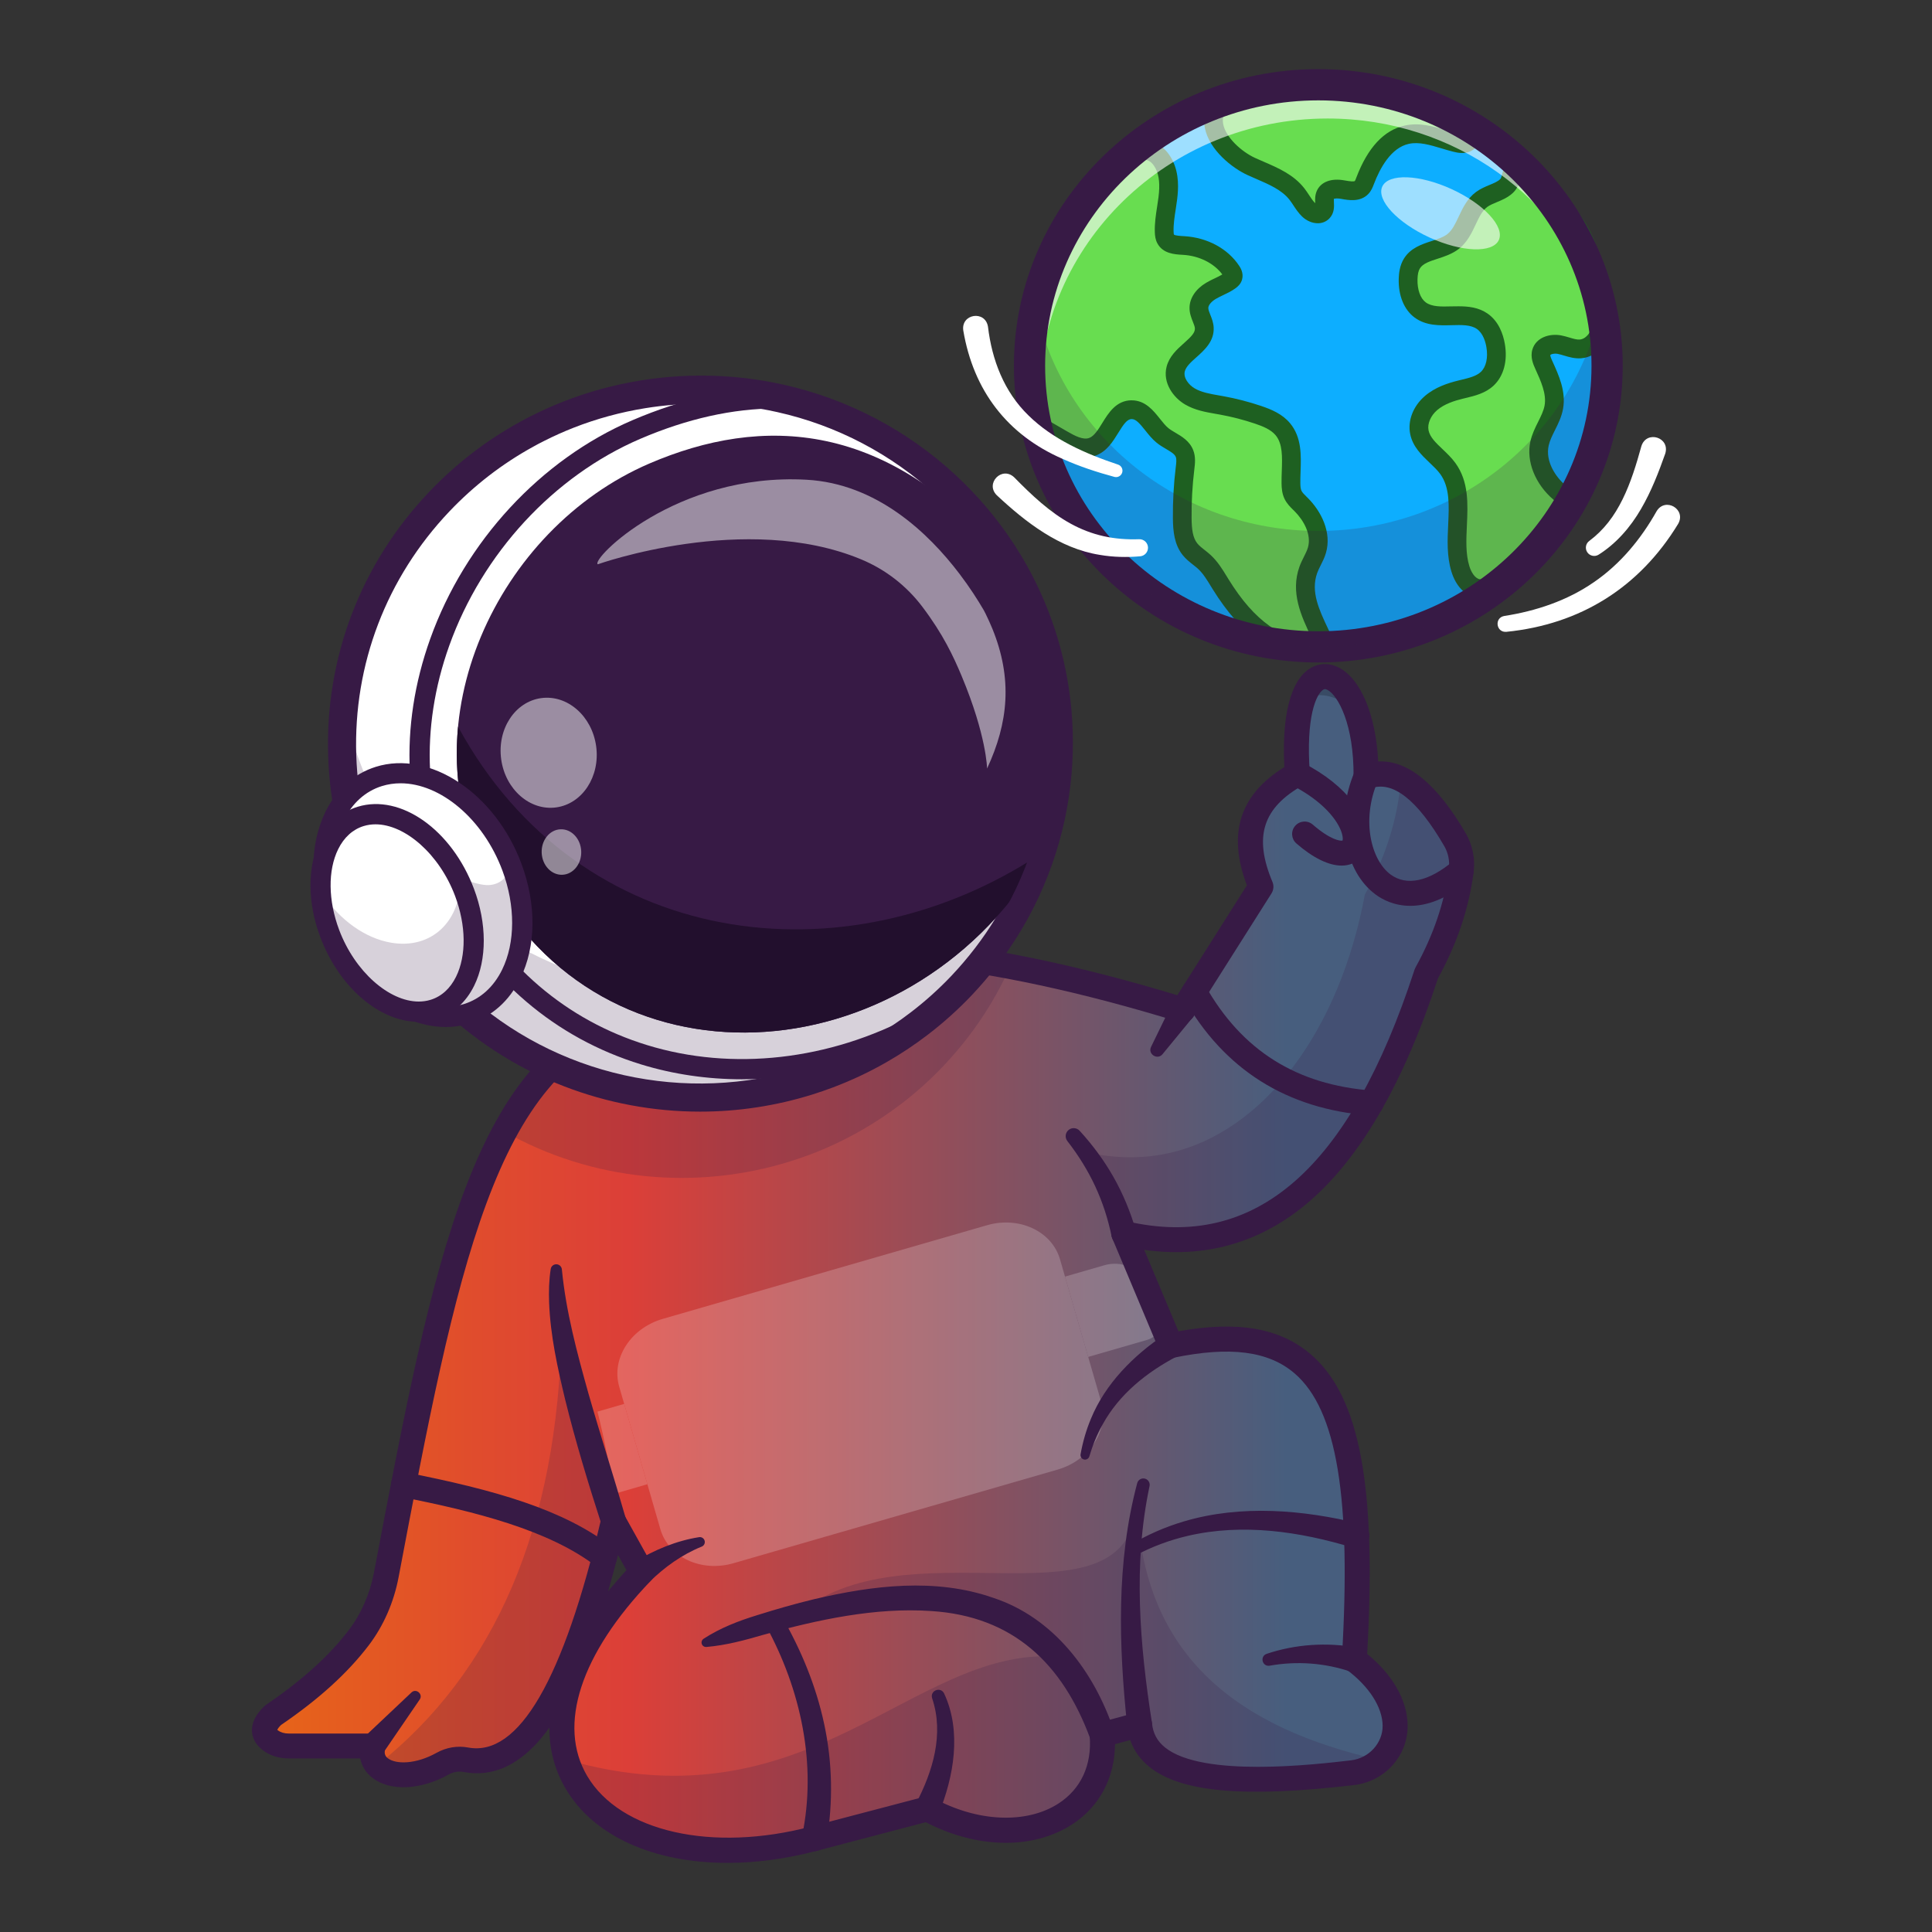 <?xml version="1.0" encoding="utf-8"?>
<!-- Generator: Adobe Illustrator 25.0.0, SVG Export Plug-In . SVG Version: 6.00 Build 0)  -->
<svg version="1.1" id="Layer_1" xmlns="http://www.w3.org/2000/svg" xmlns:xlink="http://www.w3.org/1999/xlink" x="0px" y="0px"
	 viewBox="0 0 1000 1000" style="enable-background:new 0 0 1000 1000;" xml:space="preserve">
<rect x="0" y="0" width="1000" height="1000" fill="#333333" stroke="none"/>
<style type="text/css">
	.st0{fill:#0DAEFF;}
	.st1{fill:#68DD50;}
	.st2{fill:#1E6021;}
	.st3{opacity:0.6;}
	.st4{fill:#FFFFFF;}
	.st5{fill:#371A45;}
	.st6{opacity:0.2;}
	.st7{fill:url(#SVGID_1_);}
	.st8{fill:#220F2D;}
	.st9{opacity:0.5;}
</style>
<g>
	<g>
		<g>
			<g>
				<ellipse class="st0" cx="682.36" cy="189.34" rx="149.48" ry="145.48"/>
			</g>
			<g>
				<path class="st1" d="M602.63,85.32c2.62,5.27,2.57,11.46,1.84,17.29c-0.73,5.84-2.08,11.65-1.87,17.52
					c0.04,1.22,0.17,2.47,0.75,3.54c1.65,3.05,5.86,3.19,9.32,3.39c9.64,0.56,19.31,5.09,24.65,13.13c0.63,0.95,1.21,2.08,0.9,3.17
					c-0.23,0.81-0.91,1.4-1.59,1.89c-3.03,2.19-6.66,3.36-9.86,5.29s-6.13,5.02-6.18,8.76c-0.05,3.59,2.55,6.75,2.77,10.33
					c0.55,8.91-12.6,12.71-14.79,21.36c-1.4,5.55,2.43,11.32,7.38,14.19c4.95,2.88,10.81,3.6,16.45,4.63
					c6.34,1.16,12.6,2.77,18.72,4.83c4.78,1.61,9.69,3.63,12.91,7.52c6.17,7.42,4.06,18.31,4.18,27.96
					c0.03,2.03,0.18,4.12,1.06,5.95c0.97,2.03,2.72,3.56,4.31,5.15c6.17,6.19,10.54,15.25,8.06,23.63
					c-1.04,3.52-3.2,6.62-4.44,10.08c-5.34,14.93,4.82,28.65,9.99,41.83c-11.4,1.81-23.2-2.02-32.63-8.68
					c-9.43-6.66-16.71-15.94-22.79-25.75c-2.49-4.02-4.85-8.21-8.31-11.42c-2.45-2.28-5.42-4.02-7.5-6.64
					c-3.51-4.39-3.95-10.42-4.01-16.04c-0.09-8.64,0.4-17.28,1.44-25.85c0.31-2.58,0.66-5.28-0.3-7.69
					c-1.85-4.62-7.49-6.17-11.35-9.31c-5.57-4.54-8.87-13.41-16.06-13.33c-9.66,0.12-11.17,15.88-20.25,19.2
					c-5.12,1.87-10.64-0.95-15.36-3.68c-3-1.74-6-3.48-9-5.21c-2.06-1.19-4.17-2.43-5.67-4.28c-1.72-2.12-2.47-4.84-3.04-7.51
					c-6.47-30.41,6.04-61.3,18.29-89.88c2.49-5.8,4.99-11.63,8.36-16.97C565.92,92.81,592.24,64.4,602.63,85.32z"/>
				<path class="st2" d="M681.52,342.05c-10.01,0-20.56-3.5-29.77-10c-8.71-6.15-16.6-15.04-24.11-27.16l-0.91-1.48
					c-2.07-3.38-4.02-6.57-6.58-8.94c-0.77-0.72-1.66-1.41-2.6-2.15c-1.75-1.38-3.74-2.94-5.4-5.02c-4.34-5.43-5-12.35-5.06-19.01
					c-0.09-8.81,0.41-17.72,1.48-26.48c0.25-2.07,0.5-4.08,0.01-5.3c-0.62-1.54-2.67-2.75-5.06-4.15c-1.61-0.95-3.28-1.92-4.85-3.21
					c-2.31-1.88-4.13-4.17-5.89-6.38c-2.92-3.66-4.91-5.92-7.05-5.86c-2.37,0.03-4.19,2.71-6.91,7.12
					c-2.8,4.54-5.97,9.68-11.73,11.79c-7.65,2.8-15.33-1.64-19.46-4.03l-9-5.21c-2.19-1.27-4.92-2.85-7-5.42
					c-2.36-2.92-3.33-6.31-4.01-9.55c-6.5-30.57,4.57-60.11,18.58-92.8c2.52-5.89,5.14-11.98,8.72-17.65
					c5.77-9.13,23.33-28.9,38.02-28.14c4.21,0.22,10.06,2.15,14.03,10.16c3.45,6.93,2.97,14.76,2.31,20.05
					c-0.21,1.71-0.48,3.43-0.74,5.14c-0.63,4.05-1.22,7.87-1.09,11.61c0.04,1.03,0.13,1.34,0.17,1.42c0.57,0.57,3.66,0.75,4.98,0.82
					l0.35,0.02c11.9,0.69,22.52,6.4,28.41,15.3c0.62,0.93,2.5,3.77,1.52,7.19c-0.66,2.29-2.26,3.65-3.41,4.49
					c-2.1,1.52-4.29,2.56-6.41,3.56c-1.36,0.65-2.65,1.26-3.8,1.95c-2.31,1.39-3.82,3.22-3.84,4.67c-0.01,0.92,0.5,2.2,1.04,3.56
					c0.74,1.84,1.57,3.93,1.72,6.41c0.44,7.18-4.72,11.79-8.87,15.49c-2.79,2.49-5.42,4.84-6.06,7.36
					c-0.84,3.31,2.01,7.01,5.12,8.81c3.56,2.07,7.97,2.84,12.65,3.65c0.75,0.13,1.5,0.26,2.24,0.4c6.55,1.19,13.07,2.88,19.39,5
					c5.48,1.84,11.11,4.21,15.1,9.01c6.04,7.27,5.71,16.68,5.42,24.97c-0.07,2.1-0.14,4.09-0.12,6.02c0.02,1.37,0.1,2.91,0.58,3.93
					c0.45,0.95,1.5,1.97,2.6,3.06l0.77,0.76c6.6,6.62,12.5,17.56,9.28,28.44c-0.69,2.34-1.71,4.36-2.69,6.31
					c-0.71,1.4-1.37,2.73-1.83,4.02c-3.45,9.64,1.02,19.06,5.74,29.04c1.45,3.07,2.96,6.24,4.19,9.39c0.54,1.37,0.42,2.9-0.31,4.18
					c-0.73,1.27-2,2.15-3.45,2.38C685.84,341.88,683.69,342.04,681.52,342.05z M585.78,207.21c7,0,11.2,5.27,14.58,9.52
					c1.51,1.89,2.93,3.68,4.43,4.9c1,0.81,2.28,1.56,3.63,2.36c3.26,1.91,7.31,4.29,9.15,8.92c1.41,3.53,0.97,7.09,0.62,9.96
					c-1.03,8.46-1.51,16.94-1.42,25.33c0.06,5.7,0.58,10.1,2.95,13.06c0.96,1.2,2.34,2.29,3.81,3.44c1.05,0.83,2.14,1.68,3.2,2.67
					c3.53,3.28,5.93,7.19,8.25,10.98l0.88,1.44c6.91,11.15,13.73,18.88,21.46,24.35c7.09,5.01,15.05,7.85,22.6,8.19
					c-0.39-0.84-0.8-1.69-1.21-2.56c-5.12-10.79-10.92-23.03-6.11-36.46c0.66-1.85,1.5-3.51,2.3-5.11c0.83-1.65,1.61-3.21,2.06-4.71
					c2.02-6.8-2.21-14.18-6.84-18.83l-0.69-0.68c-1.58-1.55-3.37-3.31-4.57-5.81c-1.29-2.71-1.5-5.55-1.53-7.98
					c-0.03-2.16,0.05-4.36,0.12-6.48c0.25-7.21,0.49-14.01-3.19-18.44c-2.44-2.94-6.6-4.63-10.73-6.02
					c-5.88-1.98-11.95-3.54-18.04-4.65c-0.72-0.13-1.44-0.26-2.16-0.38c-5.3-0.93-10.79-1.88-15.85-4.82
					c-6.13-3.56-11.77-11.21-9.65-19.58c1.37-5.4,5.42-9.02,9-12.22c3.61-3.22,5.79-5.34,5.65-7.66c-0.06-0.92-0.54-2.13-1.05-3.4
					c-0.79-1.98-1.77-4.44-1.73-7.29c0.07-4.94,3.18-9.63,8.54-12.85c1.56-0.94,3.12-1.68,4.64-2.4c1.35-0.64,2.65-1.26,3.79-1.95
					c-4.29-5.8-11.96-9.66-20.3-10.14l-0.34-0.02c-4.02-0.23-10.08-0.57-12.96-5.91c-1.06-1.95-1.26-3.96-1.33-5.67
					c-0.17-4.67,0.53-9.13,1.2-13.45c0.25-1.62,0.5-3.23,0.7-4.85c0.8-6.42,0.36-11.04-1.37-14.54l0,0
					c-2.05-4.13-4.32-4.71-5.84-4.79c-9.05-0.44-24.1,15.37-29.32,23.64c-3.17,5.02-5.63,10.75-8,16.29
					c-13.35,31.14-23.91,59.18-18.01,86.96c0.44,2.06,0.99,4.14,2.06,5.46c0.95,1.18,2.67,2.17,4.33,3.13l9,5.21
					c3.81,2.21,8.14,4.47,11.26,3.32c2.6-0.95,4.65-4.27,6.81-7.77c3.2-5.18,7.17-11.63,15.05-11.73
					C585.67,207.21,585.73,207.21,585.78,207.21z M633.55,143.34h0.02H633.55z"/>
			</g>
			<g>
				<path class="st1" d="M647.68,86.18c8.45,3.85,17.86,6.93,23.59,14.23c2.08,2.65,3.59,5.77,6,8.13c1.99,1.94,5.49,3.16,7.37,1.11
					c2.06-2.25,0.12-6.07,1.36-8.86c1.39-3.11,5.72-3.26,9.06-2.64c3.35,0.62,7.35,1.33,9.7-1.13c0.9-0.94,1.36-2.21,1.83-3.43
					c3.97-10.49,10.67-21.52,21.63-23.89c8.38-1.81,16.8,1.99,25.11,4.1c1.81,0.46,3.77,0.84,5.52,0.19
					c1.76-0.65,3.12-2.7,2.36-4.42c-0.4-0.9-1.26-1.5-2.07-2.05c-8.3-5.57-16.7-11.19-26.09-14.59c-7.89-2.86-16.27-4.08-24.59-5.12
					c-8.22-1.03-16.46-1.9-24.71-2.61c-13.87-1.2-40.29-4.15-51.25,7.17C620.2,65.08,636.4,81.05,647.68,86.18z"/>
				<path class="st2" d="M682.09,115.56c-2.86,0-5.91-1.31-8.2-3.55c-1.86-1.82-3.23-3.9-4.44-5.73c-0.68-1.03-1.32-2.01-2-2.87
					c-4.01-5.1-10.49-7.9-17.36-10.87c-1.49-0.64-2.97-1.28-4.42-1.95l0,0C638,87.1,625.8,77.67,623.59,66.02
					c-1.18-6.24,0.7-12.13,5.43-17.01c12.06-12.44,37.76-10.16,53.12-8.8l2.03,0.18c8.28,0.72,16.66,1.6,24.89,2.63
					c8.36,1.04,17.23,2.32,25.64,5.37c10,3.62,18.71,9.47,27.14,15.12c1.06,0.71,2.83,1.9,3.81,4.12c0.84,1.91,0.83,4.06-0.01,6.06
					c-0.94,2.21-2.85,4.03-5.11,4.86c-2.97,1.09-5.91,0.59-8.4-0.04c-2-0.51-3.99-1.1-5.91-1.68c-6.04-1.81-11.74-3.52-16.99-2.38
					c-9.19,1.99-14.92,12.44-18.12,20.87c-0.56,1.48-1.29,3.41-2.85,5.05c-4.18,4.4-10.39,3.25-14.09,2.56
					c-1.97-0.37-3.29-0.18-3.78,0c-0.03,0.38,0.01,1.16,0.04,1.71c0.12,2.21,0.29,5.54-2.23,8.29c-1.5,1.63-3.58,2.57-5.87,2.63
					C682.26,115.56,682.18,115.56,682.09,115.56z M649.69,81.77c1.4,0.64,2.82,1.25,4.25,1.87c7.68,3.32,15.62,6.74,21.14,13.78
					c0.93,1.18,1.71,2.38,2.47,3.53c1.02,1.56,1.99,3.03,3.1,4.11c0.04,0.03,0.07,0.07,0.11,0.1c0-0.01,0-0.01,0-0.02
					c-0.09-1.7-0.21-4.03,0.82-6.34c2.09-4.68,7.46-6.7,14.37-5.42c3.14,0.58,4.93,0.68,5.3,0.29c0.21-0.22,0.55-1.12,0.77-1.72
					c5.92-15.6,14.37-24.66,25.17-26.99c7.69-1.66,14.87,0.49,21.82,2.57c0.85,0.26,1.69,0.51,2.51,0.74
					c-6.42-4.21-13.06-8.22-20.12-10.78c-7.47-2.71-15.73-3.89-23.54-4.86c-8.11-1.01-16.37-1.89-24.53-2.59l-2.05-0.18
					c-12.74-1.13-36.46-3.23-45.3,5.89c-2.55,2.63-3.46,5.32-2.87,8.46C634.42,71.08,642.56,78.52,649.69,81.77L649.69,81.77z"/>
			</g>
			<g>
				<path class="st1" d="M779.78,96.29c-3.57,3.37-8.95,4.04-12.9,6.96c-7.09,5.24-7.78,16.19-14.68,21.68
					c-6.44,5.12-17.05,4.46-21.4,11.45c-1.48,2.38-1.91,5.27-1.98,8.07c-0.16,5.95,1.46,12.45,6.24,16
					c8.92,6.61,23.03-0.5,32.14,5.85c4.02,2.8,6.08,7.69,6.92,12.52c1.05,6.1,0.16,13.04-4.36,17.26c-3.67,3.43-8.92,4.39-13.79,5.6
					c-5.49,1.36-11.02,3.28-15.3,6.98c-4.29,3.7-7.13,9.49-6.01,15.04c1.59,7.91,9.98,12.27,14.72,18.81
					c10.42,14.35,1.33,35,6.52,51.96c1.39,4.55,4.38,9.19,9.04,10.12c5.29,1.06,10.1-2.99,13.98-6.73
					c9.82-9.48,19.64-18.95,29.46-28.43c2.08-2.01,4.32-4.41,4.14-7.29c-0.19-3.05-2.97-5.17-5.3-7.15
					c-7.32-6.23-12.44-16.01-10.37-25.4c1.46-6.61,6.22-12.18,7.4-18.85c1.33-7.49-2.05-14.92-5.21-21.85
					c-0.95-2.08-1.9-4.39-1.24-6.57c1.07-3.55,5.71-4.59,9.35-3.9c3.64,0.69,7.14,2.48,10.84,2.21c6.26-0.45,10.69-6.84,11.41-13.08
					c0.71-6.24-1.28-12.42-2.74-18.53c-1.54-6.42-2.51-12.99-4.63-19.24c-4.12-12.13-12.32-22.23-21.43-31.02
					c-2.56-2.47-10.81-12.39-14.35-12.46C781.39,86.19,783.41,92.86,779.78,96.29z"/>
				<path class="st2" d="M766.66,309.59c-0.87,0-1.76-0.08-2.67-0.26c-5.83-1.16-10.47-6.07-12.73-13.46
					c-2.44-7.98-2.06-16.33-1.68-24.41c0.46-9.89,0.89-19.22-4.12-26.12c-1.45-1.99-3.4-3.85-5.47-5.81
					c-4.1-3.9-8.76-8.32-10.08-14.88c-1.39-6.89,1.52-14.43,7.59-19.67c5.38-4.64,12.07-6.72,17.31-8.02l1.56-0.38
					c3.98-0.96,7.73-1.86,10.09-4.06c2.76-2.58,3.84-7.39,2.89-12.89c-0.43-2.52-1.65-7.09-4.91-9.36c-3.2-2.23-8-2.1-13.07-1.96
					c-6.25,0.17-13.34,0.37-19.19-3.97c-5.44-4.04-8.43-11.33-8.2-20.02c0.07-2.76,0.44-6.85,2.72-10.51
					c3.44-5.52,9.24-7.41,14.36-9.07c3.13-1.02,6.09-1.98,8.14-3.61c2.51-1.99,4.11-5.39,5.8-8.99c2.07-4.4,4.42-9.4,9.01-12.79
					c2.26-1.67,4.76-2.7,6.96-3.62c2.16-0.89,4.19-1.73,5.5-2.97l0,0c0.53-0.5,0.85-1.81,1.17-3.07c0.62-2.48,2.05-8.26,8.5-8.26
					c0.07,0,0.14,0,0.22,0c4.11,0.08,8.25,3.78,15.44,11.53c0.91,0.98,1.67,1.8,2.18,2.29c11.64,11.23,18.83,21.7,22.65,32.95
					c1.52,4.47,2.47,9.03,3.39,13.44c0.43,2.08,0.87,4.16,1.36,6.23c0.23,0.95,0.47,1.91,0.71,2.86c1.39,5.52,2.83,11.22,2.13,17.35
					c-0.91,7.93-6.78,16.71-15.87,17.37c-3.28,0.24-6.21-0.64-8.79-1.41c-1.17-0.35-2.27-0.68-3.3-0.88
					c-1.96-0.37-3.57,0.23-3.81,0.55c-0.11,0.36,0.23,1.42,1.02,3.14c3.36,7.36,7.17,15.7,5.57,24.71
					c-0.74,4.15-2.5,7.69-4.21,11.11c-1.37,2.75-2.66,5.34-3.24,7.94c-1.81,8.2,3.6,16.26,8.77,20.66l0.5,0.42
					c2.62,2.21,6.2,5.22,6.5,10.12c0.34,5.34-3.53,9.08-5.61,11.08l-29.46,28.43C779.4,304.12,773.73,309.59,766.66,309.59z
					 M754.92,158.54c5.08,0,10.42,0.54,15.06,3.77c5.84,4.07,8.07,10.77,8.92,15.67c1.53,8.86-0.6,16.74-5.83,21.63
					c-4.22,3.94-9.65,5.25-14.44,6.4l-1.5,0.36c-4.18,1.03-9.48,2.65-13.3,5.94c-3.32,2.87-5.1,7.05-4.42,10.41
					c0.72,3.56,3.74,6.44,7.25,9.77c2.29,2.18,4.67,4.44,6.64,7.15c7.01,9.65,6.47,21.15,5.96,32.27
					c-0.35,7.58-0.68,14.75,1.27,21.12c0.9,2.94,2.78,6.27,5.36,6.78c2.9,0.58,6.53-2.44,9.67-5.47l29.46-28.43
					c2.25-2.17,2.69-3.1,2.67-3.5c-0.05-0.76-1.94-2.36-3.08-3.32l-0.53-0.45c-9.52-8.1-14.21-19.93-11.96-30.14
					c0.83-3.76,2.45-7.02,4.02-10.17c1.46-2.93,2.85-5.71,3.34-8.48c1.07-6.03-1.94-12.62-4.84-18.99c-0.94-2.07-2.7-5.92-1.47-9.99
					c1.9-6.26,8.94-8.39,14.89-7.26c1.52,0.29,2.92,0.71,4.28,1.11c2.04,0.61,3.8,1.14,5.3,1.03c3.7-0.27,6.48-4.78,6.94-8.8
					c0.5-4.37-0.67-8.98-1.9-13.87c-0.25-0.99-0.5-1.99-0.74-2.98c-0.52-2.16-0.97-4.33-1.43-6.5c-0.9-4.31-1.75-8.39-3.08-12.3
					c-3.3-9.72-9.72-18.97-20.2-29.09c-0.65-0.63-1.49-1.53-2.55-2.67c-1.58-1.7-5.24-5.65-7.63-7.55V92
					c-0.56,2.25-1.32,5.33-3.92,7.79l0,0c-2.61,2.46-5.71,3.74-8.44,4.88c-1.85,0.77-3.6,1.49-4.9,2.45c-2.62,1.94-4.26,5.43-6,9.12
					c-2,4.24-4.26,9.05-8.54,12.45c-3.42,2.72-7.54,4.06-11.18,5.24c-4.05,1.32-7.55,2.45-9.12,4.97c-0.79,1.26-1.18,3.05-1.25,5.64
					c-0.14,5.4,1.46,9.88,4.28,11.97c3.16,2.34,8.01,2.21,13.14,2.07C752.35,158.58,753.63,158.54,754.92,158.54z M779.78,96.29
					h0.01H779.78z M785.52,91.04L785.52,91.04L785.52,91.04z"/>
			</g>
			<g class="st3">
				<path class="st4" d="M537.7,206.82c0-80.35,66.92-145.48,149.48-145.48c65.95,0,121.88,41.58,141.73,99.26
					C815.2,94.03,754.8,43.87,682.36,43.87c-82.56,0-149.48,65.13-149.48,145.48c0,16.16,2.75,31.69,7.75,46.22
					C538.72,226.27,537.7,216.66,537.7,206.82z"/>
			</g>
			<g>
				<path class="st5" d="M682.36,342.9c-86.88,0-157.56-68.89-157.56-153.56S595.48,35.78,682.36,35.78s157.56,68.89,157.56,153.56
					S769.24,342.9,682.36,342.9z M682.36,51.95c-77.97,0-141.4,61.64-141.4,137.4s63.43,137.4,141.4,137.4s141.4-61.64,141.4-137.4
					S760.33,51.95,682.36,51.95z"/>
			</g>
			<g class="st6">
				<path class="st5" d="M682.36,274.81c-71.98,0-132.07-49.53-146.28-115.47c-2.09,9.68-3.2,19.72-3.2,30.01
					c0,80.35,66.92,145.48,149.48,145.48c82.55,0,149.48-65.13,149.48-145.48c0-10.29-1.11-20.32-3.2-30.01
					C814.43,225.28,754.34,274.81,682.36,274.81z"/>
			</g>
			<g class="st3">
				
					<ellipse transform="matrix(0.417 -0.909 0.909 0.417 333.933 742.322)" class="st4" cx="745.96" cy="110.7" rx="13.76" ry="33.18"/>
			</g>
		</g>
		<g>
			<path class="st4" d="M868.58,271.2c-20.07,32.89-50.6,51.99-88.88,55.83c-5.3,0.47-6.38-7.23-1.11-8.2
				c16.52-2.56,32.7-7.99,46.41-17.5c13.68-9.36,24.36-22.32,32.47-36.75C861.99,257.15,872.98,263.62,868.58,271.2L868.58,271.2z"
				/>
		</g>
		<g>
			<path class="st4" d="M861.92,234.82c-3.41,9.61-7.16,19.42-12.56,28.66c-5.37,9.28-12.73,17.82-21.89,23.6
				c-2,1.28-4.67,0.69-5.95-1.31c-1.23-1.92-0.73-4.46,1.08-5.78c3.73-2.78,7.04-6.05,9.9-9.7c2.87-3.65,5.29-7.68,7.38-11.93
				c4.19-8.51,7.05-17.84,9.69-27.41C852.22,222.5,864.59,226.35,861.92,234.82L861.92,234.82z"/>
		</g>
		<g>
			<path class="st4" d="M511.38,169.11c2.04,17.24,8.37,33.74,20.96,45.92c12.63,12.43,29.58,19.84,46.38,25.45
				c1.74,0.58,2.68,2.46,2.1,4.2c-0.56,1.68-2.33,2.61-4.02,2.16c-9.03-2.45-17.99-5.37-26.67-9.27
				c-28.88-12.52-46.28-35.52-51.53-66.48C497.31,162.41,509.97,160.41,511.38,169.11L511.38,169.11z"/>
		</g>
		<g>
			<path class="st4" d="M524.96,247.08c9.1,9.27,18.37,18.01,29.14,23.92c5.36,2.96,11.07,5.17,17.04,6.51
				c5.98,1.35,12.21,1.82,18.48,1.59c2.44-0.09,4.5,1.83,4.58,4.27c0.08,2.36-1.71,4.36-4.04,4.57c-6.9,0.6-13.96,0.46-20.92-0.74
				c-20.87-3.31-38.31-16.86-53.26-30.82C509.72,250.26,518.58,241.03,524.96,247.08L524.96,247.08z"/>
		</g>
	</g>
	<g>
		<g>
			
				<linearGradient id="SVGID_1_" gradientUnits="userSpaceOnUse" x1="136.857" y1="346.057" x2="756.522" y2="346.057" gradientTransform="matrix(1 0 0 -1 0 1000)">
				<stop  offset="0" style="stop-color:#E1641E"/>
				<stop  offset="1.065558e-08" style="stop-color:#E76518"/>
				<stop  offset="0.177" style="stop-color:#E04C2D"/>
				<stop  offset="0.304" style="stop-color:#DC3F38"/>
				<stop  offset="0.567" style="stop-color:#934E5A"/>
				<stop  offset="0.853" style="stop-color:#475E7E"/>
			</linearGradient>
			<path class="st7" d="M756.31,450.65c-2.44,18.98-8.84,36.58-18.02,53.24c-36.22,111.43-89.95,150-156.65,134.48l24.38,58.04
				c80.42-16.68,102.96,28.9,94.96,162.67c11.15,8.31,20.98,20.61,21.13,34.03c0.06,7.03-2.96,13.4-7.84,17.91
				c-3.81,3.51-8.76,5.88-14.22,6.51c-58.14,6.79-107.17,5.75-110.19-24.91l-4.07,1.1l-4.99,1.36l-3.85,1.03l-2.41,0.66l-4.07,1.1
				c3.64,44.05-45.03,63.35-90.52,38.39l-58.47,15.36c-62.99,16.65-116.49-1.99-128.25-40.78c-7.65-25.25,2.39-59.01,38.97-97.15
				l-14.71-26.41c-6.55,27.95-13.74,52.31-21.79,71.87c-14.82,36.01-32.57,55.75-54.59,51.66c-4.11-0.78-8.37-0.02-12.03,2.02
				c-14.29,8-28.24,7.11-33.86,0.87c-2.28-2.54-3.2-5.96-2.2-10.04h-43.71c-3.38,0-6.74-0.92-9.42-2.97
				c-4.3-3.28-4.2-7.5,1.41-12.92c17.96-12.2,33.18-25.43,44.39-40.15c7.26-9.54,12.01-20.75,14.24-32.52
				c19.2-101.28,34.22-179.37,61.18-229.37c16.65-30.92,37.86-51.11,67.44-59.37l145.2-33.27c15.66,1.49,32.05,3.86,49.15,7.1
				c27.9,5.27,57.69,12.82,89.31,22.55l40.41-63.83c-12.59-30.03-1.7-46.89,18.86-58.34c-5.38-74.5,36.09-59.95,35.56,1.47
				c14.03-5.35,29.24,3.57,46.1,32.64C755.94,439.51,757.02,445.12,756.31,450.65z"/>
		</g>
		<g class="st6">
			<g>
				<path d="M675.17,361.26c8.54-3.26,17.52-1.21,27.04,7.43c-7.13-20.14-20.32-25.03-27.04-8.74
					C675.17,360.39,675.18,360.82,675.17,361.26z"/>
			</g>
			<g>
				<path class="st5" d="M753.14,434.69c-10.16-17.51-19.72-27.7-28.78-31.87c0.34,2.32,0.39,4.68,0.08,7.03
					c-2.45,18.97-8.84,36.59-18.02,53.25c-12.97,69.86-51.96,123.12-102.02,133.88c-10.39,2.24-24.59,3.35-42.18-0.61
					c8.56,18.99,17.13,37.97,25.69,56.96l0,0l0,0l-6.27-14.94c66.7,15.51,120.42-23.06,156.65-134.49
					c9.18-16.66,15.57-34.27,18.02-53.25C757.03,445.13,755.93,439.51,753.14,434.69z"/>
			</g>
		</g>
		<g class="st6">
			<path class="st5" d="M522.9,500.21c-4.38,9.78-9.67,19.28-15.87,28.37c-3.7,5.41-7.71,10.67-12.04,15.74
				c-2.1,2.47-4.32,4.9-6.58,7.32c-6.87,7.23-14.18,13.79-21.87,19.67c-6.63,5.08-13.53,9.65-20.64,13.72
				c-8.6,4.93-17.51,9.12-26.65,12.58c-3.33,1.24-6.69,2.39-10.07,3.46c-48.69,15.26-102.61,10.31-148.06-15.32
				c16.65-30.92,37.86-51.11,67.44-59.37l145.2-33.27C489.41,494.6,505.8,496.97,522.9,500.21z"/>
		</g>
		<g class="st6">
			<g>
				<path class="st4" d="M335.09,768.24l-18.01,5.2c-1.07-12.66-3.93-27.19-7.82-42.79l13.82-3.99L335.09,768.24z"/>
			</g>
			<g>
				<path class="st4" d="M563.24,702.34l30.53-8.82c5.03-1.45,7.86-6.37,6.12-10.6l-8.19-19.84c-2.93-7.09-11.59-10.64-20.01-8.21
					l-20.45,5.91L563.24,702.34z"/>
			</g>
			<g>
				<path class="st4" d="M320.5,717.73l21.3,73.75c4.21,14.56,21.13,22.47,37.8,17.65l167.79-48.46
					c16.67-4.81,26.77-20.52,22.57-35.09l-21.3-73.75c-4.21-14.56-21.13-22.47-37.8-17.65l-167.79,48.46
					C326.4,687.46,316.29,703.17,320.5,717.73z"/>
			</g>
		</g>
		<g class="st6">
			<path class="st5" d="M314.87,778.49c-5.04,26.33-11.36,53.2-19.17,80.67c-14.82,36.01-32.57,55.75-54.59,51.66
				c-4.11-0.78-8.37-0.02-12.03,2.02c-14.29,8-28.24,7.11-33.86,0.87c61.07-48.49,93.41-123.17,95.46-225.39L314.87,778.49z"/>
		</g>
		<g class="st6">
			<path class="st5" d="M588.48,778.15c-0.36,2.35-0.66,4.75-0.99,7.13c-12.16,56.95-119.75,3.43-175.16,50.57
				c55.74-17.41,100.23-10.39,133.34,21.54c-73.94-3.88-126.83,89.49-252.44,53.46c11.75,38.79,65.25,57.43,128.25,40.78
				l58.47-15.36c45.49,24.96,94.16,5.66,90.52-38.39l4.07-1.1l6.26-1.7l0,0l4.99-1.36l4.07-1.1c3.02,30.66,52.05,31.7,110.19,24.91
				c5.46-0.63,10.41-3.01,14.22-6.51C641.74,894.58,591.42,858.16,588.48,778.15z"/>
		</g>
		<g>
			<path class="st5" d="M376.52,964.22c-37.9,0-69.15-13.64-83.77-38.46c-5.66-9.61-8.43-20.23-8.39-31.54
				c-11.92,16.6-26.48,26.29-44.43,22.95c-2.59-0.48-5.31-0.02-7.69,1.31c-14.39,8.05-30.18,8.79-39.32,1.85
				c-3.5-2.66-5.69-6.18-6.46-10.18h-37.14c-5.05,0-9.67-1.49-13.35-4.31c-4.32-3.3-5.4-7.07-5.55-9.64
				c-0.25-4.4,1.84-8.67,6.4-13.07c0.26-0.26,0.55-0.49,0.85-0.69c18.68-12.69,32.7-25.36,42.87-38.72
				c6.43-8.45,10.94-18.76,13.04-29.82c30.92-163.1,51.34-270.86,133.23-293.76c0.1-0.03,0.2-0.05,0.3-0.08l145.19-33.25
				c0.67-0.15,1.37-0.2,2.06-0.13c39.75,3.79,85.16,13.35,135.03,28.45l36.01-56.88c-10.15-26.75-3.79-46.83,19.39-61.22
				c-1.39-26.62,3.21-44.65,13.09-50.96c4.75-3.03,10.43-3.13,15.59-0.28c11.19,6.19,18.68,24.74,19.88,48.35
				c15.31-0.83,30.52,11.67,45.39,37.3c3.47,5.98,4.89,13.09,4,20.02c-2.41,18.69-8.46,36.69-18.48,55
				c-17.98,55.07-41.11,94.52-68.75,117.26c-24.06,19.79-52.01,27.57-83.25,23.2l17.7,42.15c30.86-5.56,52.78-1.68,68.69,12.08
				c25.18,21.77,33.89,68.19,29,154.92c13.22,10.77,20.8,24.09,20.94,36.97c0.17,15.76-11.78,29.05-27.79,30.92
				c-56.88,6.64-89.53,3.74-105.88-9.43c-4.74-3.82-8.06-8.47-9.91-13.89l-7.89,2.14c-0.13,17.41-8.02,32.33-22.13,41.49
				c-20.3,13.17-49.16,12.7-75.84-1.1l-56.01,14.71C406.98,962.16,391.25,964.22,376.52,964.22z M317.49,780.84
				c2.32,0,4.49,1.25,5.65,3.32l14.71,26.4c1.38,2.48,0.98,5.57-0.98,7.62c-36.41,37.95-48.43,74.77-32.97,101.02
				c17.05,28.95,64.73,39.72,115.93,26.19l58.47-15.36c1.6-0.42,3.3-0.21,4.75,0.59c22.79,12.5,48.26,13.61,64.89,2.82
				c11.61-7.53,17.32-19.97,16.08-35.01c-0.26-3.11,1.74-5.96,4.75-6.77l19.4-5.25c1.84-0.5,3.8-0.16,5.36,0.92
				c1.56,1.08,2.58,2.79,2.76,4.69c0.51,5.15,2.71,9.22,6.73,12.46c19.42,15.64,77.26,8.88,96.27,6.66
				c9.27-1.08,16.45-8.96,16.36-17.94c-0.1-9.54-7.03-20.35-18.52-28.9c-1.75-1.3-2.72-3.4-2.59-5.57
				c4.98-83.33-2.53-128.9-24.35-147.77c-13.5-11.68-33.47-14.28-62.85-8.18c-3.03,0.62-6.08-0.98-7.28-3.83l-24.37-58.05
				c-0.94-2.24-0.55-4.82,1.02-6.67c1.56-1.86,4.04-2.68,6.41-2.13c66.76,15.52,115.5-27.06,149.04-130.19
				c0.13-0.39,0.29-0.76,0.49-1.12c9.4-17.05,15.05-33.72,17.27-50.95c0.53-4.13-0.31-8.35-2.36-11.88
				c-14-24.13-26.86-34.16-38.2-29.83c-2,0.76-4.24,0.49-5.99-0.73c-1.75-1.22-2.79-3.23-2.77-5.36
				c0.24-27.18-8.08-41.96-13.38-44.89c-1.39-0.77-1.93-0.42-2.36-0.14c-3.56,2.27-9.02,13.93-6.9,43.16
				c0.18,2.51-1.11,4.89-3.3,6.12c-21.08,11.73-25.88,26.74-16.04,50.18c0.82,1.95,0.63,4.17-0.5,5.96l-40.41,63.83
				c-1.56,2.47-4.58,3.57-7.37,2.72c-50.46-15.54-96.26-25.38-136.15-29.28l-144.02,32.99c-74.04,20.84-93.87,125.42-123.86,283.68
				c-2.47,13.02-7.81,25.2-15.45,35.24c-10.94,14.37-25.8,27.87-45.41,41.25c-1.21,1.21-1.73,2.04-1.95,2.47
				c0.09,0.08,0.2,0.18,0.35,0.29c1.39,1.06,3.34,1.65,5.5,1.65h43.71c1.98,0,3.86,0.91,5.08,2.47c1.23,1.56,1.67,3.6,1.2,5.53
				c-0.67,2.77,0.35,3.99,1.44,4.82c4.13,3.14,14.36,3.21,25.18-2.84c5.01-2.8,10.82-3.78,16.37-2.74
				c26.13,4.88,49.31-35.04,68.89-118.63c0.61-2.6,2.75-4.56,5.4-4.93C316.89,780.86,317.19,780.84,317.49,780.84z M319.86,804.84
				c-1.58,6.21-3.28,12.53-5.1,18.82c2.95-3.64,6.12-7.29,9.49-10.95L319.86,804.84z"/>
		</g>
		<g>
			<path class="st5" d="M564.37,900.07c-14.28-38.81-39.91-63.52-82.37-66.2c-28.9-1.99-58.81,4.5-86.91,12.31
				c-9.55,2.78-19.16,5.4-29.45,6.29c-1.28,0.11-2.4-0.83-2.52-2.1c-0.08-0.88,0.36-1.7,1.05-2.15c8.7-5.65,18.18-9.28,27.87-12.25
				c9.67-3.04,19.44-5.85,29.37-8.24c30.16-7.08,62.64-11.19,92.68-0.7c31.41,10.33,52.3,38.38,62.45,68.69
				C579.08,903.79,567.55,907.96,564.37,900.07L564.37,900.07z"/>
		</g>
		<g>
			<path class="st5" d="M583.45,893.5c-4.4-41.77-5.75-84.85,5.17-125.84c0.47-1.75,2.28-2.79,4.03-2.31
				c1.7,0.46,2.73,2.18,2.35,3.88c-8.57,40.33-5.09,82.08,1.26,122.55C597.37,900.44,584.7,902.21,583.45,893.5L583.45,893.5z"/>
		</g>
		<g>
			<path class="st5" d="M609.37,701.96c-15.77,8.25-29.99,19.59-38.63,35.29c-2.9,5.19-5.19,10.77-6.9,16.57
				c-0.36,1.24-1.66,1.95-2.9,1.58c-1.15-0.34-1.85-1.49-1.64-2.65c1.11-6.26,2.87-12.47,5.38-18.44
				c7.43-18.13,22.04-32.72,38.03-43.45C610.34,686.1,617.2,697.43,609.37,701.96L609.37,701.96z"/>
		</g>
		<g>
			<path class="st5" d="M311.38,789.18c-6.89-21.34-13.42-42.8-18.82-64.62c-3.95-16.48-7.71-33.32-8.34-50.41
				c-0.19-5.71-0.08-11.57,0.83-17.31c0.25-1.59,1.74-2.67,3.33-2.42c1.36,0.21,2.35,1.34,2.45,2.66
				c2.1,21.79,7.86,43.15,13.78,64.29c6.13,21.39,13.01,42.61,19.15,64.05C325.84,793.52,314.22,797.14,311.38,789.18L311.38,789.18
				z"/>
		</g>
		<g>
			<path class="st5" d="M328.26,808.58c10.36-6.32,21.8-11.11,33.61-12.95c1.39-0.22,2.69,0.74,2.91,2.13
				c0.19,1.2-0.5,2.34-1.58,2.76c-10.34,4.17-19.3,10.7-27.06,18.31C328.91,825.23,320.21,813.93,328.26,808.58L328.26,808.58z"/>
		</g>
		<g>
			<path class="st5" d="M188.11,899.48L212.98,876c2.44-2.29,6.14,0.9,4.27,3.65l-19.31,28.24
				C192.19,915.47,181.51,906.37,188.11,899.48L188.11,899.48z"/>
		</g>
		<g>
			<path class="st5" d="M312.89,812.36c-1.38,0-2.78-0.44-3.96-1.36c-24.63-19.1-63.25-28.69-101.32-36.21
				c-3.5-0.69-5.78-4.09-5.09-7.59s4.1-5.78,7.59-5.09c45.8,9.04,81.47,19.08,106.74,38.68c2.82,2.19,3.34,6.25,1.15,9.07
				C316.73,811.5,314.82,812.36,312.89,812.36z"/>
		</g>
		<g>
			<path class="st5" d="M415.12,950.46c7.83-37.18-0.61-75.94-18.74-109.11c-2.82-5.49,5.09-9.98,8.33-4.65
				c9.91,17.24,17.71,35.96,21.9,55.72c4.24,19.72,4.69,40.4,1.23,60.39c-0.6,3.53-3.95,5.91-7.48,5.29
				C416.77,957.5,414.39,954.02,415.12,950.46L415.12,950.46z"/>
		</g>
		<g>
			<path class="st5" d="M474.06,933.58c8.79-16.68,14.65-36.09,8.42-54.53c-1.29-4.01,4.4-6.27,6.22-2.47
				c9.16,19.77,4.99,43.02-2.89,62.39C482.19,947.2,470.19,941.72,474.06,933.58L474.06,933.58z"/>
		</g>
		<g>
			<path class="st5" d="M699.39,865.36c-13.49-4.63-28.05-5.73-42.22-3.2c-3.85,0.63-5.23-4.85-1.56-6.13
				c14.94-5.02,31.34-6.11,46.95-3.2C711.61,854.8,708.29,867.94,699.39,865.36L699.39,865.36z"/>
		</g>
		<g>
			<path class="st5" d="M700.44,801.12c-27.67-8.43-57.2-12.77-85.6-6.17c-9.37,2.18-18.48,5.55-27.03,10.1
				c-1.47,0.79-3.31,0.23-4.09-1.24c-0.75-1.42-0.26-3.17,1.1-3.99c8.72-5.31,18.18-9.46,28.03-12.36
				c29.61-8.76,61.51-5.99,91.03,1.2C712.33,791.01,708.97,803.43,700.44,801.12L700.44,801.12z"/>
		</g>
		<g>
			<path class="st5" d="M575.37,639.94c-1.83-8.9-4.62-17.6-8.47-25.87c-3.84-8.28-8.73-16.12-14.43-23.45
				c-1.41-1.81-1.09-4.42,0.73-5.83c1.71-1.33,4.16-1.09,5.6,0.47c6.63,7.24,12.6,15.24,17.52,23.93
				c4.93,8.68,8.79,18.02,11.59,27.63C590.1,645.44,577.49,648.6,575.37,639.94L575.37,639.94z"/>
		</g>
		<g>
			<path class="st5" d="M617.66,526.24l-15.95,19.42c-2.65,3.2-7.73-0.09-5.92-3.8l10.99-22.6
				C611.42,510.83,623.39,518.48,617.66,526.24L617.66,526.24z"/>
		</g>
		<g>
			<path class="st5" d="M709.74,577.4c-0.16,0-0.33-0.01-0.5-0.02c-43.19-3.28-75.72-23.77-96.67-60.91
				c-1.75-3.11-0.66-7.05,2.45-8.81s7.05-0.65,8.81,2.45c18.96,33.62,47.22,51.4,86.39,54.37c3.56,0.27,6.23,3.37,5.96,6.94
				C715.92,574.82,713.09,577.4,709.74,577.4z"/>
		</g>
		<g>
			<path class="st5" d="M694.43,448.03c-6.65,0-14.74-3.92-23.41-11.45c-2.7-2.34-2.98-6.43-0.64-9.12c2.34-2.7,6.43-2.98,9.12-0.64
				c9.11,7.91,14.2,8.55,15.4,8.26c0.14-0.44,0.27-1.66-0.35-3.75c-1.97-6.67-9.83-16.73-25.99-24.96c-3.18-1.62-4.45-5.51-2.83-8.7
				c1.62-3.18,5.51-4.45,8.69-2.83c23.59,12.01,33.83,28.63,33.51,39.77c-0.16,5.72-2.97,10.18-7.69,12.26
				C698.46,447.64,696.51,448.03,694.43,448.03z"/>
		</g>
		<g>
			<path class="st5" d="M729.97,468.86c-8.52,0-14.65-3.42-17.89-5.81c-16.43-12.1-21.15-39.4-10.99-63.5
				c1.39-3.29,5.18-4.84,8.47-3.45c3.29,1.39,4.83,5.18,3.45,8.47c-8.56,20.31-3.16,40.77,6.75,48.07
				c8.31,6.12,19.81,3.65,32.4-6.94c2.73-2.3,6.81-1.95,9.11,0.78c2.3,2.73,1.95,6.81-0.78,9.11
				C748.43,465.73,738.11,468.86,729.97,468.86z"/>
		</g>
	</g>
	<g>
		<g>
			<path class="st4" d="M547.39,399.95c-2.58,30.53-12.89,60.56-31.02,87.07c-3.7,5.4-7.7,10.65-12.04,15.73
				c-2.1,2.48-4.31,4.91-6.57,7.32c-6.87,7.23-14.18,13.79-21.88,19.67c-6.62,5.09-13.53,9.66-20.65,13.74
				c-8.59,4.93-17.51,9.11-26.64,12.56c-3.34,1.25-6.69,2.41-10.07,3.47c-61.93,19.4-132.29,6.11-182.98-40.83
				c-74.68-69.13-78.35-185.08-8.23-258.97c13.52-14.22,28.78-25.88,45.17-34.88c1.9-1.07,3.85-2.09,5.81-3.06
				c5.23-2.65,10.56-5.04,15.97-7.16c12.52-4.91,25.47-8.41,38.61-10.52c13.13-2.12,26.46-2.85,39.71-2.16
				c4.21,0.21,8.42,0.57,12.63,1.07c6.3,0.76,12.56,1.82,18.79,3.22c31.03,6.92,60.65,21.84,85.53,44.88
				C532.49,290.87,551.94,346.12,547.39,399.95z"/>
			<path class="st5" d="M362.35,568.63c-46.6,0-92.29-17.26-127.17-49.56c-36.19-33.5-57-78.94-58.58-127.95
				c-1.59-49.1,16.28-95.89,50.33-131.77c13.33-14.03,28.57-25.79,45.3-34.98c1.82-1.02,3.73-2.03,5.83-3.07
				c5.22-2.64,10.61-5.06,16.01-7.18c12.43-4.87,25.46-8.42,38.72-10.55c13.13-2.12,26.52-2.85,39.82-2.17
				c4.28,0.22,8.54,0.58,12.66,1.07c6.44,0.77,12.78,1.86,18.85,3.23c32.03,7.14,61.69,22.71,85.77,45.01
				c41.64,38.54,62.79,92.95,58.03,149.28c-2.64,31.23-13.4,61.42-31.11,87.32c-3.75,5.48-7.82,10.79-12.07,15.78
				c-1.94,2.28-4.09,4.68-6.59,7.34c-6.79,7.15-14.17,13.78-21.94,19.73c-6.51,5-13.47,9.63-20.7,13.78
				c-8.48,4.86-17.46,9.1-26.72,12.6c-3.31,1.24-6.71,2.41-10.1,3.48C400.19,565.81,381.19,568.63,362.35,568.63z M362.92,202.21
				c-10.04,0-20.08,0.8-29.97,2.4c-13.19,2.12-26.14,5.65-38.5,10.49c-5.37,2.11-10.73,4.51-15.92,7.14
				c-2.08,1.04-3.98,2.04-5.79,3.05c-16.64,9.13-31.79,20.83-45.05,34.78c-33.85,35.67-51.62,82.19-50.04,131.01
				c1.58,48.73,22.26,93.91,58.24,127.22c48.71,45.11,118.62,60.71,182.46,40.71c3.37-1.07,6.75-2.23,10.05-3.46
				c9.2-3.48,18.13-7.69,26.56-12.53c7.19-4.12,14.12-8.73,20.59-13.7c7.73-5.91,15.07-12.51,21.82-19.61
				c2.48-2.64,4.63-5.03,6.55-7.3c4.24-4.96,8.28-10.24,12.01-15.69c17.61-25.75,28.31-55.77,30.93-86.82l0.52,0.04l-0.52-0.04
				c4.73-56-16.29-110.09-57.7-148.42c-23.94-22.17-53.43-37.65-85.28-44.75c-6.04-1.36-12.34-2.44-18.74-3.21
				c-4.1-0.49-8.34-0.85-12.59-1.07C369.35,202.29,366.13,202.21,362.92,202.21z"/>
		</g>
		<g class="st6">
			<path class="st5" d="M235.54,518.68c50.68,46.95,121.06,60.24,182.98,40.83c3.38-1.06,6.74-2.22,10.07-3.47
				c9.14-3.45,18.05-7.64,26.64-12.56c7.11-4.08,14.03-8.65,20.65-13.74c7.7-5.88,15.01-12.44,21.89-19.67
				c2.25-2.42,4.46-4.85,6.57-7.32c4.33-5.08,8.33-10.34,12.03-15.74c18.13-26.51,28.45-56.54,31.03-87.07
				c1.42-16.77,0.51-33.69-2.72-50.23c-3.14,29.08-13.32,57.57-30.62,82.86c-3.69,5.41-7.7,10.66-12.03,15.74
				c-2.1,2.47-4.3,4.9-6.57,7.32c-6.87,7.24-14.18,13.79-21.87,19.67c-6.63,5.08-13.53,9.65-20.65,13.74
				c-8.59,4.92-17.51,9.11-26.64,12.56c-3.34,1.25-6.7,2.41-10.08,3.47c-61.92,19.41-132.29,6.12-182.98-40.83
				c-29.58-27.38-48.01-62.11-55.13-98.65C172.12,420.76,191.45,477.88,235.54,518.68z"/>
		</g>
		<g>
			<path class="st5" d="M362.35,572.16c-47.48,0-94.02-17.58-129.57-50.49c-36.89-34.15-58.09-80.47-59.71-130.43
				c-1.62-50.05,16.6-97.74,51.29-134.31c13.58-14.29,29.11-26.28,46.16-35.64c1.85-1.04,3.8-2.07,5.96-3.14
				c5.3-2.68,10.79-5.14,16.29-7.3c12.66-4.97,25.94-8.58,39.44-10.75c13.37-2.16,27.01-2.91,40.56-2.21
				c4.36,0.22,8.7,0.59,12.9,1.09c6.56,0.79,13.02,1.9,19.21,3.29c32.63,7.28,62.85,23.14,87.39,45.86
				c42.45,39.29,64,94.75,59.15,152.16l0,0c-2.69,31.83-13.66,62.61-31.72,89.02c-3.82,5.59-7.96,10.99-12.3,16.08
				c-1.97,2.32-4.16,4.76-6.7,7.47c-6.93,7.3-14.45,14.06-22.37,20.12c-6.62,5.09-13.72,9.81-21.09,14.03
				c-8.64,4.95-17.8,9.27-27.22,12.83c-3.38,1.27-6.84,2.46-10.29,3.55C400.91,569.28,381.55,572.16,362.35,572.16z M362.92,205.73
				c-9.85,0-19.7,0.79-29.4,2.36c-12.94,2.08-25.65,5.54-37.77,10.29c-5.27,2.07-10.52,4.42-15.62,7c-2.05,1.02-3.9,1.99-5.66,2.98
				c-16.35,8.97-31.21,20.45-44.22,34.14c-33.19,34.98-50.62,80.6-49.07,128.46c1.55,47.78,21.83,92.08,57.12,124.74
				c47.79,44.26,116.38,59.56,179.01,39.94c3.31-1.04,6.63-2.19,9.87-3.4c9.01-3.41,17.78-7.54,26.04-12.28
				c7.05-4.04,13.85-8.56,20.19-13.44c7.59-5.8,14.79-12.27,21.41-19.25c2.43-2.59,4.53-4.93,6.42-7.16
				c4.16-4.87,8.12-10.05,11.79-15.4c17.26-25.25,27.75-54.68,30.33-85.12c4.64-54.91-15.98-107.95-56.58-145.53
				c-23.48-21.75-52.41-36.93-83.66-43.9c-5.93-1.34-12.11-2.4-18.4-3.16c-4.02-0.48-8.17-0.83-12.35-1.05
				C369.22,205.81,366.07,205.73,362.92,205.73z M547.39,399.95h0.01H547.39z"/>
		</g>
		<g>
			<path class="st5" d="M362.36,575.38c-48.28,0-95.61-17.88-131.76-51.35c-37.52-34.74-59.1-81.86-60.74-132.69
				c-1.65-50.91,16.88-99.44,52.18-136.63c13.81-14.53,29.61-26.73,46.94-36.25c1.87-1.05,3.87-2.11,6.07-3.2
				c5.37-2.72,10.95-5.22,16.55-7.42c12.88-5.05,26.37-8.73,40.11-10.93c13.59-2.2,27.47-2.95,41.24-2.25
				c4.43,0.23,8.84,0.6,13.12,1.11c6.67,0.8,13.24,1.93,19.53,3.35c33.18,7.4,63.91,23.53,88.87,46.64
				c43.18,39.96,65.11,96.39,60.17,154.8l0,0c-2.74,32.38-13.9,63.7-32.27,90.56c-3.89,5.68-8.1,11.18-12.52,16.35
				c-2,2.35-4.22,4.83-6.8,7.58c-7.06,7.43-14.71,14.31-22.76,20.47c-6.73,5.17-13.95,9.98-21.45,14.27
				c-8.78,5.04-18.1,9.43-27.68,13.05c-3.44,1.29-6.95,2.5-10.46,3.61C401.56,572.45,381.88,575.38,362.36,575.38z M362.92,208.95
				c-9.68,0-19.36,0.78-28.89,2.32c-12.72,2.04-25.2,5.44-37.11,10.11c-5.17,2.03-10.34,4.34-15.34,6.88
				c-2.02,1.01-3.82,1.95-5.53,2.92c-16.08,8.83-30.68,20.1-43.46,33.55c-32.59,34.35-49.71,79.14-48.19,126.14
				c1.52,46.91,21.44,90.41,56.08,122.48c46.94,43.47,114.33,58.5,175.86,39.22c3.25-1.03,6.51-2.15,9.7-3.34
				c8.84-3.34,17.45-7.4,25.57-12.06c6.93-3.97,13.6-8.41,19.83-13.2c7.46-5.7,14.53-12.06,21.03-18.91
				c2.38-2.53,4.45-4.84,6.3-7.02c4.09-4.79,7.99-9.88,11.58-15.13c16.95-24.79,27.25-53.69,29.78-83.57
				c4.56-53.91-15.69-105.99-55.56-142.9c-23.07-21.36-51.48-36.27-82.17-43.12c-5.83-1.32-11.91-2.36-18.08-3.1
				c-3.95-0.47-8.03-0.82-12.13-1.03C369.11,209.03,366.02,208.95,362.92,208.95z M547.39,399.95h0.01H547.39z"/>
		</g>
		<g>
			<path class="st5" d="M537.39,445.87c-69.06,111.92-226.19,121.85-285.95,6.47c-40.66-78.5,5.84-178.57,84.74-212.45
				c57.43-24.66,124.37-23.95,187.32,53.55c0,0,22.49,38.57,23.34,70.38c0.85,31.82-3.76,62.92-3.76,62.92L537.39,445.87z"/>
		</g>
		<g>
			<path class="st8" d="M251.44,452.34c59.76,115.37,216.89,105.44,285.95-6.47l1.15-3.88c-100.96,66.91-238.83,49.65-301.45-65.89
				C234.64,401.84,238.9,428.11,251.44,452.34z"/>
		</g>
		<g>
			<path class="st5" d="M383.99,558.63c-17.82,0-35.43-2.55-52.22-7.71c-44.44-13.67-79.83-43.88-102.36-87.35
				c-20.7-39.97-23.1-87.17-6.73-132.9c18.05-50.46,57.14-92.75,104.56-113.12c26.42-11.35,52.29-16.92,76.83-16.55l0.54,0.01
				l0.52,0.12c32.84,7.33,63.26,23.28,87.94,46.15c42.71,39.53,64.41,95.35,59.52,153.12l0,0c-2.71,32.03-13.75,63.01-31.92,89.58
				c-3.85,5.62-8.01,11.06-12.38,16.18c-1.98,2.33-4.18,4.79-6.73,7.51c-6.98,7.35-14.54,14.15-22.51,20.24l-0.69,0.45
				C448.69,550.39,416.01,558.63,383.99,558.63z M401.82,211.43c-22.46,0-46.14,5.29-70.44,15.72
				c-44.8,19.24-81.75,59.25-98.84,107.03c-15.37,42.97-13.18,87.21,6.17,124.57c21.2,40.93,54.45,69.34,96.15,82.17
				c44.18,13.6,94.52,7.91,138.18-15.58c7.41-5.69,14.45-12.04,20.93-18.87c2.41-2.57,4.5-4.9,6.38-7.11
				c4.14-4.84,8.07-9.99,11.71-15.3c17.15-25.08,27.57-54.32,30.13-84.56c4.61-54.54-15.87-107.24-56.2-144.57
				c-23.2-21.49-51.75-36.52-82.59-43.5C402.86,211.44,402.34,211.43,401.82,211.43z M547.39,399.95h0.01H547.39z"/>
		</g>
		<g>
			<path class="st4" d="M172.82,477.72c12.61,33.9,43.46,54.93,68.91,46.97c25.45-7.97,35.86-41.92,23.25-75.82
				c-0.07-0.21-0.16-0.44-0.25-0.65c-12.75-33.52-43.39-54.23-68.66-46.32c-19.66,6.15-30.34,27.81-28.38,52.98
				C168.27,462.29,169.95,470.01,172.82,477.72z"/>
		</g>
		<g class="st6">
			<path class="st5" d="M172.82,477.72c12.61,33.9,43.46,54.93,68.91,46.97c25.45-7.97,35.86-41.92,23.25-75.82
				c-0.07-0.21-0.16-0.44-0.25-0.65c-1.5,4.36-4.58,9.14-10.91,9.84c-11.09,1.21-37.74-14.79-37.74-14.79s-21.01,4.9-48.38,11.61
				C168.27,462.29,169.95,470.01,172.82,477.72z"/>
		</g>
		<g>
			<path class="st5" d="M230.71,531.57c-24.89,0-51.23-20.94-62.79-52.03c-7.83-21.05-7.62-42.72,0.58-59.44
				c5.7-11.63,14.69-19.64,26.01-23.19c28.01-8.78,61.83,13.71,75.38,50.13c7.83,21.05,7.62,42.72-0.58,59.45
				c-5.7,11.63-14.69,19.64-26.01,23.18C239.2,530.95,234.97,531.57,230.71,531.57z M207.35,405.43c-3.31,0-6.57,0.47-9.73,1.46
				c-8.51,2.67-15.34,8.82-19.74,17.81c-6.84,13.96-6.9,33.1-0.17,51.2c11.64,31.29,39.65,50.93,62.46,43.79
				c8.51-2.67,15.34-8.82,19.74-17.81c6.84-13.96,6.9-33.1,0.17-51.2C250.06,423.74,227.88,405.43,207.35,405.43z"/>
		</g>
		<g>
			
				<ellipse transform="matrix(0.898 -0.439 0.439 0.898 -187.038 138.617)" class="st4" cx="206.22" cy="473.74" rx="39.22" ry="52.08"/>
			<path class="st5" d="M215.58,524.15c-0.39,0-0.79-0.01-1.18-0.02c-12.86-0.43-25.94-7.8-35.87-20.23l0,0
				c-17.78-22.24-19.86-53.86-4.65-70.49c6.31-6.9,14.65-10.39,24.17-10.06c12.86,0.43,25.94,7.8,35.88,20.23
				c17.78,22.24,19.86,53.86,4.65,70.49C232.52,520.68,224.59,524.15,215.58,524.15z M179.37,503.21
				c9.74,12.18,22.51,19.4,35.06,19.82c9.19,0.29,17.24-3.05,23.33-9.71c14.86-16.25,12.76-47.24-4.7-69.07
				c-9.74-12.18-22.52-19.41-35.06-19.82c-9.2-0.31-17.24,3.05-23.33,9.71C159.81,450.39,161.92,481.38,179.37,503.21z"/>
		</g>
		<g class="st6">
			<path class="st5" d="M248.73,481.7c-1.05-9.8-4.83-19.34-10.38-27.56c0.49,22.54-14.91,37.42-35.98,33.78
				c-13.62-2.35-26.47-11.9-35.07-24.63c0.02,1.42,0.13,2.89,0.28,4.37c2.69,24.94,23.03,48.31,45.45,52.18
				C235.44,523.72,251.42,506.63,248.73,481.7z"/>
		</g>
		<g>
			<path class="st5" d="M216.52,528.89c-19.82,0-40.82-17.52-50.75-43.89l0,0c-6.72-17.86-6.76-36.58-0.11-50.09
				c4.32-8.77,11.08-14.77,19.55-17.35c22.2-6.76,48.6,11.92,60.12,42.51c6.72,17.86,6.76,36.58,0.11,50.1
				c-4.32,8.77-11.08,14.77-19.55,17.35C222.83,528.45,219.69,528.89,216.52,528.89z M194.36,426.67c-2.09,0-4.13,0.29-6.1,0.89
				c-5.64,1.72-10.21,5.86-13.22,11.97c-5.4,10.97-5.21,26.59,0.51,41.79l0,0c8.15,21.65,25.89,37.08,41.19,37.08
				c2.09,0,4.13-0.29,6.1-0.89c5.64-1.72,10.21-5.85,13.22-11.97c5.4-10.97,5.21-26.59-0.51-41.79
				C227.4,442.1,209.65,426.67,194.36,426.67z"/>
		</g>
		<g class="st9">
			<path class="st4" d="M309.43,292.07c0,0,76.63-27.33,136.22-2.58c0.06,0.03,0.13,0.05,0.19,0.08
				c12.54,5.22,23.41,13.7,31.55,24.47c10.76,14.24,16.06,25.62,20.33,35.81c12.98,31,13.19,47.94,13.19,47.94
				c11.01-23.71,13.29-46.43,2.74-72.36c-1.05-2.55-2.22-5.15-3.51-7.77c-0.3-0.61-0.6-1.2-0.92-1.79c0.01-0.01,0-0.02-0.02-0.03
				c-3-5.14-7.19-11.74-12.55-18.79c-16.16-21.29-42.87-46.74-79.18-48.74C349.55,244.55,305.48,289.9,309.43,292.07z"/>
		</g>
		<g class="st9">
			
				<ellipse transform="matrix(0.991 -0.136 0.136 0.991 -50.277 42.156)" class="st4" cx="283.84" cy="389.58" rx="24.8" ry="28.54"/>
		</g>
		<g class="st9">
			
				<ellipse transform="matrix(0.999 -0.044 0.044 0.999 -19.207 13.28)" class="st4" cx="290.7" cy="440.96" rx="10.24" ry="11.78"/>
		</g>
	</g>
</g>
</svg>
